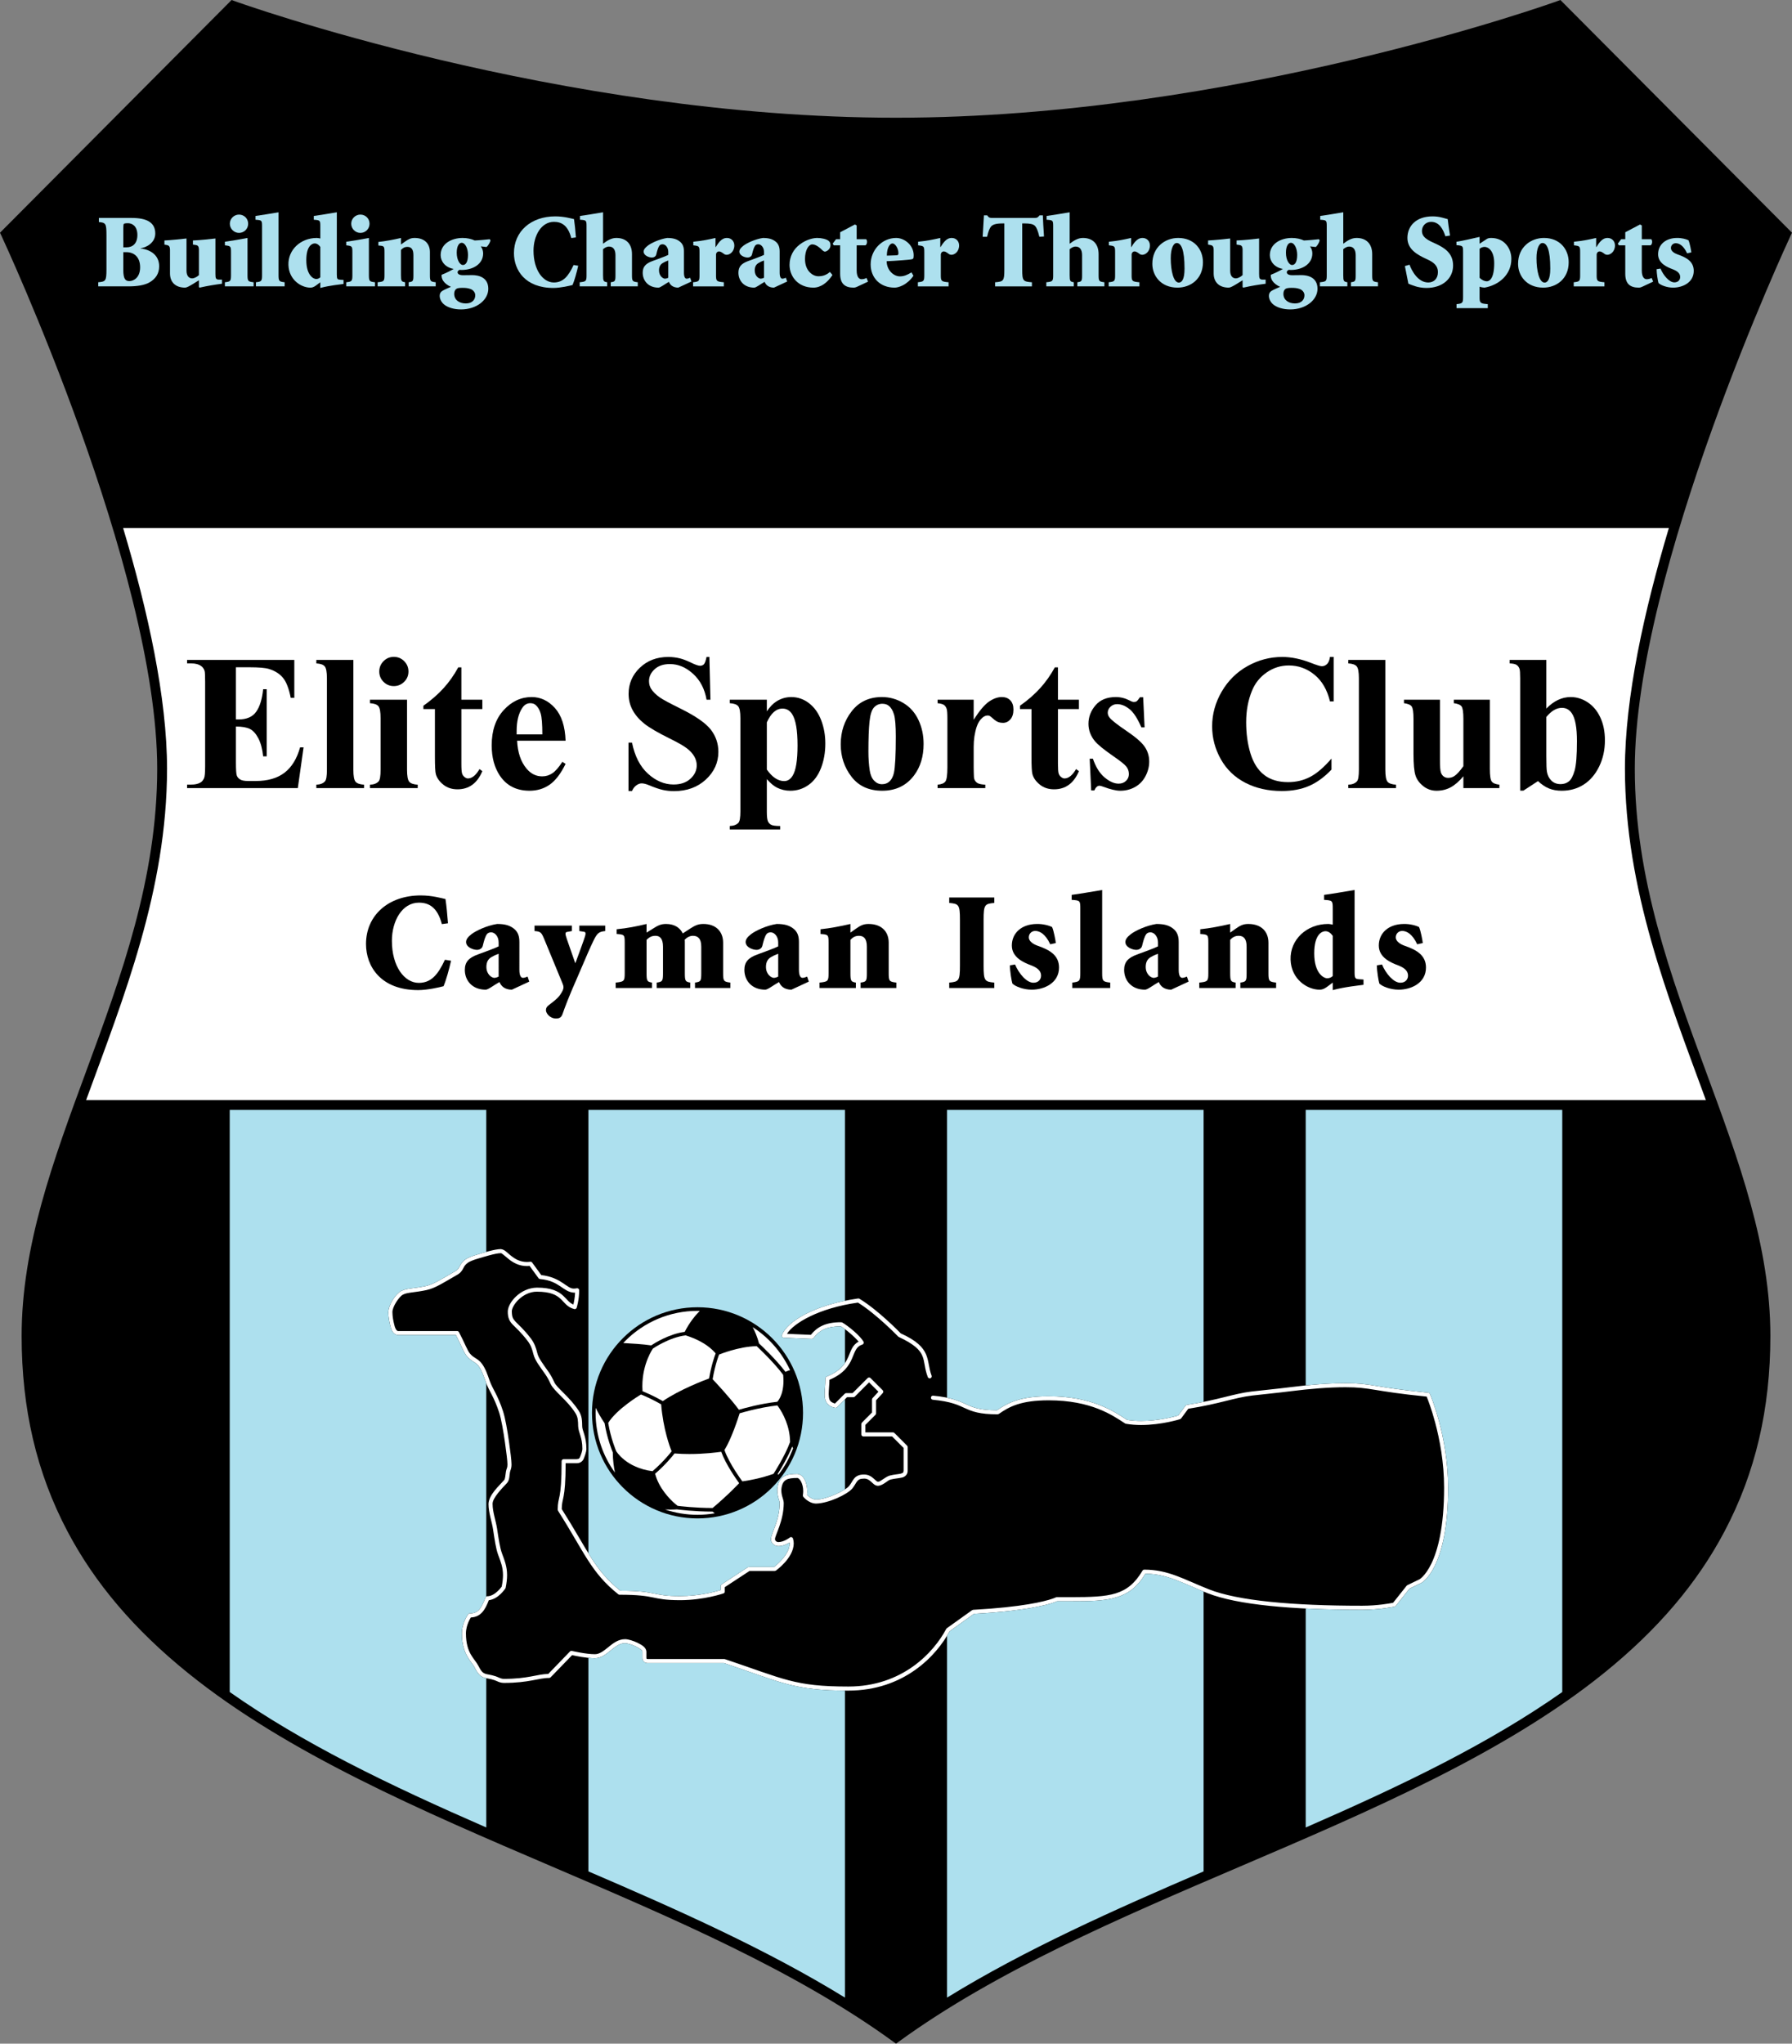 <?xml version="1.0" encoding="utf-8"?>
<!-- Generator: Adobe Illustrator 15.0.0, SVG Export Plug-In . SVG Version: 6.00 Build 0)  -->
<!DOCTYPE svg PUBLIC "-//W3C//DTD SVG 1.1//EN" "http://www.w3.org/Graphics/SVG/1.1/DTD/svg11.dtd">
<svg version="1.1" id="Layer_1" xmlns="http://www.w3.org/2000/svg" xmlns:xlink="http://www.w3.org/1999/xlink" x="0px" y="0px"
	 width="296.198" height="337.612" viewBox="0 0 500 569.91" enable-background="new 0 0 500 569.91" xml:space="preserve">
<rect x="0" y="0" width="500" height="569.91" fill="#808080" stroke="none"/>
<path d="M500,64.896l-0.68-0.683L436,0.622L435.381,0l-0.826,0.3C433.661,0.625,344.04,32.829,250,32.829
	C155.939,32.829,66.339,0.625,65.445,0.3L64.619,0l-0.62,0.622L0.679,64.214L0,64.896l0.409,0.872
	c0.434,0.927,43.454,93.311,43.454,148.611c0,30.607-10.103,58.002-19.873,84.496c-9.233,25.038-17.955,48.687-17.955,73.667
	c0,20.368,4.177,38.185,12.771,54.468c7.655,14.506,18.661,27.439,33.645,39.538c27.723,22.385,65.325,38.466,101.688,54.019
	c33.423,14.293,67.982,29.074,95.052,48.754L250,569.91l0.809-0.588c27.07-19.681,61.63-34.461,95.052-48.754
	c36.364-15.553,73.966-31.634,101.688-54.019c14.985-12.099,25.991-25.032,33.646-39.538c8.594-16.284,12.771-34.1,12.771-54.468
	c0-24.981-8.721-48.63-17.955-73.667c-9.77-26.493-19.874-53.888-19.874-84.496c0-55.307,43.019-147.684,43.454-148.611L500,64.896z
	"/>
<path fill="#FFFFFF" d="M475.966,306.761H24.032c10.484-28.664,22.532-58.501,22.58-92.381c-0.018-19.813-5.335-44-12.253-67.108
	h431.278c-6.918,23.108-12.234,47.295-12.252,67.108C453.432,248.26,465.48,278.097,475.966,306.761z"/>
<path d="M65.827,186.079v14.552h0.711c2.268,0,3.91-0.712,4.931-2.135c1.019-1.423,1.669-3.523,1.95-6.3h1.002v18.718H73.42
	c-0.21-2.039-0.655-3.708-1.332-5.01c-0.676-1.3-1.463-2.174-2.359-2.623c-0.896-0.448-2.197-0.672-3.901-0.672v10.071
	c0,1.968,0.083,3.172,0.25,3.611c0.167,0.439,0.479,0.8,0.936,1.081c0.457,0.282,1.195,0.422,2.214,0.422h2.136
	c3.339,0,6.015-0.773,8.028-2.319c2.012-1.547,3.457-3.902,4.337-7.066h0.975l-1.608,11.363H52.198v-0.976h1.187
	c1.037,0,1.872-0.185,2.504-0.553c0.457-0.247,0.809-0.668,1.055-1.266c0.193-0.421,0.29-1.529,0.29-3.322v-23.516
	c0-1.617-0.044-2.61-0.132-2.979c-0.177-0.614-0.501-1.089-0.976-1.423c-0.668-0.492-1.582-0.738-2.742-0.738h-1.187v-0.975h29.922
	v10.571h-1.001c-0.51-2.583-1.226-4.438-2.149-5.563c-0.923-1.125-2.227-1.951-3.915-2.478c-0.985-0.316-2.83-0.475-5.536-0.475
	H65.827z"/>
<path d="M98.596,184.023v30.633c0,1.74,0.202,2.852,0.606,3.335c0.404,0.484,1.195,0.76,2.373,0.831v0.949H88.262v-0.949
	c1.089-0.035,1.897-0.352,2.425-0.949c0.352-0.404,0.527-1.476,0.527-3.216v-25.519c0-1.723-0.202-2.825-0.605-3.309
	c-0.405-0.483-1.187-0.76-2.347-0.83v-0.975H98.596z"/>
<path d="M113.571,195.122v19.535c0,1.74,0.202,2.852,0.607,3.335c0.403,0.484,1.194,0.76,2.372,0.831v0.949h-13.313v-0.949
	c1.09-0.035,1.898-0.352,2.425-0.949c0.352-0.404,0.527-1.476,0.527-3.216v-14.394c0-1.74-0.202-2.852-0.606-3.335
	c-0.405-0.483-1.187-0.76-2.347-0.83v-0.975H113.571z M109.88,183.179c1.142,0,2.109,0.4,2.9,1.2c0.791,0.8,1.186,1.762,1.186,2.886
	c0,1.125-0.4,2.083-1.199,2.874c-0.8,0.791-1.763,1.186-2.887,1.186c-1.125,0-2.083-0.395-2.873-1.186
	c-0.792-0.791-1.187-1.749-1.187-2.874c0-1.124,0.396-2.086,1.187-2.886C107.797,183.579,108.755,183.179,109.88,183.179z"/>
<path d="M128.73,186.105v9.017h5.852v2.609h-5.852v15.211c0,1.424,0.065,2.343,0.198,2.755c0.132,0.413,0.365,0.747,0.699,1.002
	c0.333,0.255,0.641,0.382,0.922,0.382c1.143,0,2.223-0.87,3.243-2.609l0.791,0.58c-1.423,3.374-3.734,5.062-6.933,5.062
	c-1.565,0-2.888-0.435-3.968-1.304c-1.081-0.871-1.771-1.841-2.069-2.914c-0.176-0.598-0.264-2.215-0.264-4.851v-13.313h-3.216
	v-0.922c2.214-1.564,4.099-3.208,5.655-4.93c1.556-1.722,2.913-3.646,4.073-5.774H128.73z"/>
<path d="M157.808,206.563h-13.524c0.158,3.269,1.028,5.853,2.609,7.751c1.213,1.458,2.672,2.188,4.377,2.188
	c1.054,0,2.012-0.294,2.873-0.883c0.861-0.588,1.784-1.647,2.768-3.177l0.896,0.581c-1.336,2.724-2.812,4.653-4.429,5.787
	c-1.617,1.133-3.489,1.7-5.615,1.7c-3.656,0-6.424-1.406-8.304-4.218c-1.512-2.267-2.268-5.079-2.268-8.436
	c0-4.112,1.111-7.386,3.335-9.82c2.223-2.434,4.829-3.651,7.816-3.651c2.496,0,4.662,1.023,6.499,3.071
	C156.679,199.502,157.667,202.538,157.808,206.563z M151.323,204.797c0-2.83-0.154-4.772-0.461-5.826
	c-0.308-1.055-0.787-1.854-1.438-2.399c-0.369-0.316-0.861-0.475-1.476-0.475c-0.914,0-1.66,0.448-2.241,1.344
	c-1.038,1.564-1.556,3.709-1.556,6.433v0.923H151.323z"/>
<path d="M197.932,183.205l0.291,11.917h-1.081c-0.51-2.988-1.762-5.392-3.756-7.21c-1.995-1.819-4.152-2.729-6.472-2.729
	c-1.794,0-3.213,0.479-4.258,1.437c-1.046,0.959-1.569,2.062-1.569,3.309c0,0.791,0.185,1.494,0.554,2.109
	c0.509,0.826,1.327,1.644,2.452,2.452c0.826,0.58,2.732,1.608,5.72,3.085c4.183,2.056,7.004,3.999,8.462,5.826
	c1.441,1.828,2.163,3.919,2.163,6.274c0,2.988-1.165,5.558-3.493,7.711c-2.33,2.153-5.286,3.229-8.872,3.229
	c-1.125,0-2.188-0.115-3.19-0.343c-1.002-0.229-2.258-0.659-3.77-1.292c-0.844-0.352-1.538-0.527-2.083-0.527
	c-0.458,0-0.94,0.176-1.451,0.527c-0.51,0.352-0.923,0.887-1.239,1.608h-0.975v-13.498h0.975c0.773,3.795,2.263,6.692,4.469,8.686
	c2.205,1.995,4.582,2.992,7.131,2.992c1.969,0,3.537-0.535,4.706-1.608c1.169-1.072,1.753-2.32,1.753-3.743
	c0-0.844-0.224-1.661-0.672-2.452c-0.448-0.791-1.129-1.542-2.042-2.254c-0.915-0.712-2.532-1.639-4.851-2.781
	c-3.251-1.6-5.589-2.961-7.013-4.086c-1.424-1.125-2.518-2.381-3.282-3.77c-0.765-1.388-1.147-2.918-1.147-4.588
	c0-2.847,1.045-5.272,3.137-7.275c2.091-2.003,4.727-3.006,7.909-3.006c1.16,0,2.285,0.141,3.374,0.421
	c0.826,0.211,1.833,0.603,3.019,1.174c1.186,0.571,2.017,0.857,2.491,0.857c0.457,0,0.817-0.141,1.081-0.422
	c0.264-0.281,0.509-0.957,0.738-2.03H197.932z"/>
<path d="M213.962,217.267v9.174c0,1.266,0.101,2.126,0.303,2.584c0.202,0.457,0.514,0.791,0.936,1.001
	c0.422,0.211,1.248,0.317,2.478,0.317v0.976h-14.052v-0.976c1.089-0.036,1.898-0.343,2.426-0.922
	c0.351-0.405,0.527-1.45,0.527-3.137v-26.021c0-1.74-0.203-2.852-0.607-3.335c-0.404-0.483-1.186-0.76-2.346-0.83v-0.975h10.335
	v3.242c0.86-1.265,1.74-2.179,2.636-2.741c1.283-0.827,2.68-1.239,4.192-1.239c1.81,0,3.457,0.571,4.943,1.713
	c1.485,1.143,2.614,2.72,3.388,4.732c0.773,2.013,1.159,4.179,1.159,6.499c0,2.496-0.399,4.776-1.199,6.841
	c-0.8,2.065-1.961,3.639-3.48,4.719c-1.52,1.081-3.212,1.621-5.075,1.621c-1.354,0-2.619-0.299-3.796-0.896
	C215.85,219.156,214.927,218.374,213.962,217.267z M213.962,214.604c1.511,2.144,3.128,3.216,4.85,3.216
	c0.95,0,1.731-0.501,2.347-1.503c0.914-1.476,1.371-4.288,1.371-8.436c0-4.253-0.5-7.162-1.502-8.726
	c-0.668-1.037-1.564-1.555-2.689-1.555c-1.776,0-3.234,1.283-4.376,3.849V214.604z"/>
<path d="M246.072,194.384c2.144,0,4.139,0.553,5.984,1.661c1.846,1.107,3.248,2.68,4.206,4.719c0.958,2.039,1.438,4.271,1.438,6.696
	c0,3.498-0.889,6.424-2.663,8.779c-2.146,2.847-5.107,4.271-8.886,4.271c-3.708,0-6.564-1.301-8.568-3.901
	c-2.004-2.602-3.006-5.616-3.006-9.042c0-3.533,1.024-6.613,3.072-9.241C239.696,195.698,242.504,194.384,246.072,194.384z
	 M246.177,196.255c-0.896,0-1.666,0.339-2.307,1.015c-0.642,0.677-1.063,2.013-1.266,4.007c-0.202,1.995-0.303,4.768-0.303,8.317
	c0,1.881,0.123,3.638,0.369,5.273c0.193,1.248,0.606,2.197,1.239,2.847c0.633,0.651,1.353,0.976,2.162,0.976
	c0.791,0,1.45-0.22,1.978-0.659c0.685-0.597,1.142-1.432,1.371-2.504c0.351-1.669,0.527-5.044,0.527-10.124
	c0-2.987-0.167-5.039-0.501-6.155c-0.334-1.116-0.826-1.929-1.477-2.438C247.512,196.439,246.915,196.255,246.177,196.255z"/>
<path d="M271.671,195.122v5.589c1.634-2.548,3.065-4.24,4.296-5.075c1.23-0.835,2.416-1.252,3.56-1.252
	c0.984,0,1.771,0.303,2.36,0.909c0.588,0.606,0.882,1.463,0.882,2.57c0,1.178-0.285,2.092-0.856,2.742
	c-0.571,0.65-1.26,0.975-2.069,0.975c-0.932,0-1.74-0.299-2.426-0.896c-0.685-0.597-1.09-0.931-1.212-1.001
	c-0.177-0.106-0.378-0.158-0.606-0.158c-0.51,0-0.993,0.193-1.45,0.58c-0.722,0.598-1.267,1.45-1.635,2.558
	c-0.563,1.705-0.843,3.585-0.843,5.641v5.668l0.026,1.476c0,1.002,0.061,1.644,0.186,1.924c0.209,0.475,0.521,0.823,0.936,1.042
	c0.412,0.221,1.111,0.356,2.095,0.409v0.949H261.6v-0.949c1.072-0.087,1.795-0.383,2.175-0.883c0.377-0.501,0.566-1.823,0.566-3.967
	v-13.63c0-1.406-0.071-2.302-0.21-2.689c-0.176-0.492-0.432-0.852-0.765-1.081c-0.333-0.228-0.923-0.386-1.766-0.475v-0.975H271.671
	z"/>
<path d="M295.187,186.105v9.017h5.852v2.609h-5.852v15.211c0,1.424,0.066,2.343,0.198,2.755c0.132,0.413,0.365,0.747,0.698,1.002
	c0.334,0.255,0.642,0.382,0.923,0.382c1.143,0,2.223-0.87,3.242-2.609l0.791,0.58c-1.424,3.374-3.734,5.062-6.932,5.062
	c-1.564,0-2.887-0.435-3.969-1.304c-1.08-0.871-1.77-1.841-2.069-2.914c-0.176-0.598-0.264-2.215-0.264-4.851v-13.313h-3.216v-0.922
	c2.214-1.564,4.099-3.208,5.655-4.93c1.556-1.722,2.913-3.646,4.074-5.774H295.187z"/>
<path d="M318.966,194.436l0.394,8.41h-0.896c-1.072-2.496-2.183-4.201-3.334-5.115c-1.151-0.913-2.297-1.371-3.44-1.371
	c-0.721,0-1.336,0.242-1.845,0.725c-0.511,0.484-0.764,1.042-0.764,1.674c0,0.475,0.174,0.932,0.526,1.371
	c0.563,0.721,2.136,1.956,4.719,3.704c2.584,1.749,4.284,3.234,5.101,4.456c0.817,1.222,1.226,2.587,1.226,4.099
	c0,1.372-0.341,2.716-1.027,4.034c-0.685,1.318-1.653,2.329-2.901,3.032c-1.249,0.703-2.627,1.054-4.139,1.054
	c-1.178,0-2.751-0.369-4.719-1.107c-0.528-0.194-0.889-0.291-1.082-0.291c-0.58,0-1.064,0.439-1.451,1.318h-0.869l-0.422-8.858
	h0.897c0.791,2.32,1.875,4.06,3.256,5.22c1.379,1.161,2.684,1.74,3.915,1.74c0.842,0,1.533-0.259,2.07-0.777
	c0.536-0.518,0.803-1.147,0.803-1.885c0-0.844-0.263-1.573-0.791-2.188c-0.528-0.615-1.705-1.546-3.532-2.795
	c-2.69-1.862-4.429-3.286-5.22-4.271c-1.159-1.44-1.741-3.031-1.741-4.771c0-1.898,0.655-3.616,1.964-5.154
	c1.31-1.538,3.205-2.307,5.683-2.307c1.334,0,2.627,0.326,3.875,0.975c0.474,0.264,0.86,0.396,1.16,0.396
	c0.316,0,0.571-0.066,0.764-0.198c0.194-0.132,0.501-0.505,0.923-1.12H318.966z"/>
<path d="M372.114,183.205v12.39h-1.029c-0.774-3.233-2.215-5.711-4.323-7.434c-2.109-1.722-4.5-2.583-7.171-2.583
	c-2.232,0-4.28,0.642-6.143,1.924c-1.862,1.283-3.226,2.961-4.086,5.036c-1.108,2.654-1.661,5.606-1.661,8.857
	c0,3.199,0.405,6.112,1.212,8.739c0.809,2.628,2.074,4.614,3.797,5.958c1.722,1.344,3.953,2.017,6.694,2.017
	c2.251,0,4.312-0.492,6.183-1.477c1.871-0.984,3.845-2.68,5.918-5.088v3.084c-2.004,2.092-4.09,3.607-6.262,4.548
	c-2.171,0.94-4.705,1.411-7.605,1.411c-3.814,0-7.202-0.765-10.162-2.294c-2.962-1.529-5.248-3.726-6.856-6.591
	c-1.606-2.864-2.412-5.914-2.412-9.148c0-3.41,0.892-6.644,2.676-9.702s4.192-5.431,7.223-7.118
	c3.033-1.687,6.252-2.531,9.663-2.531c2.512,0,5.167,0.545,7.961,1.634c1.617,0.633,2.645,0.95,3.084,0.95
	c0.563,0,1.05-0.207,1.463-0.62c0.413-0.413,0.681-1.067,0.804-1.964H372.114z"/>
<path d="M386.534,184.023v30.633c0,1.74,0.203,2.852,0.606,3.335c0.405,0.484,1.196,0.76,2.374,0.831v0.949h-13.314v-0.949
	c1.09-0.035,1.899-0.352,2.426-0.949c0.351-0.404,0.528-1.476,0.528-3.216v-25.519c0-1.723-0.204-2.825-0.607-3.309
	c-0.405-0.483-1.186-0.76-2.347-0.83v-0.975H386.534z"/>
<path d="M415.692,195.122v19.298c0,1.88,0.176,3.054,0.527,3.519c0.352,0.466,1.064,0.76,2.135,0.883v0.949H408.31v-3.295
	c-1.177,1.406-2.355,2.43-3.532,3.072c-1.178,0.641-2.497,0.962-3.955,0.962c-1.388,0-2.624-0.426-3.704-1.278
	s-1.806-1.849-2.175-2.992c-0.369-1.142-0.553-3.138-0.553-5.985v-9.781c0-1.862-0.171-3.022-0.515-3.48
	c-0.342-0.457-1.059-0.755-2.148-0.896v-0.975h10.044v16.846c0,1.757,0.084,2.891,0.251,3.4c0.167,0.51,0.43,0.896,0.791,1.16
	c0.36,0.263,0.777,0.395,1.253,0.395c0.632,0,1.204-0.167,1.713-0.501c0.703-0.457,1.546-1.379,2.531-2.768v-13.182
	c0-1.862-0.172-3.022-0.514-3.48c-0.343-0.457-1.058-0.755-2.148-0.896v-0.975H415.692z"/>
<path d="M431.456,184.023V197.6c2.074-2.144,4.341-3.216,6.803-3.216c1.687,0,3.276,0.497,4.771,1.489
	c1.494,0.993,2.663,2.403,3.505,4.231c0.845,1.829,1.267,3.937,1.267,6.327c0,2.688-0.536,5.132-1.609,7.329
	c-1.073,2.197-2.504,3.871-4.297,5.021c-1.792,1.151-3.841,1.727-6.142,1.727c-1.336,0-2.522-0.21-3.561-0.632
	c-1.037-0.422-2.055-1.108-3.057-2.057l-4.087,2.663h-0.896v-31.345c0-1.424-0.062-2.303-0.185-2.636
	c-0.176-0.492-0.452-0.857-0.83-1.095c-0.379-0.237-1.016-0.374-1.913-0.408v-0.975H431.456z M431.456,199.946v10.967
	c0,2.232,0.052,3.655,0.159,4.271c0.176,1.037,0.598,1.876,1.264,2.518c0.668,0.642,1.521,0.963,2.559,0.963
	c0.896,0,1.665-0.255,2.306-0.765c0.641-0.509,1.178-1.52,1.608-3.032c0.43-1.511,0.646-4.235,0.646-8.172
	c0-3.779-0.475-6.371-1.424-7.778c-0.685-1.018-1.608-1.528-2.768-1.528C434.295,197.389,432.845,198.242,431.456,199.946z"/>
<path d="M123.289,257.701c-1.243-4.738-3.65-5.98-6.407-5.98c-4.661,0-7.534,5.048-7.534,10.64c0,7.145,3.495,11.727,7.495,11.727
	c3.378,0,5.32-2.174,7.3-6.446l1.708,0.272c-0.504,2.291-1.437,5.63-2.097,7.106c-0.97,0.272-4.465,1.087-7.067,1.087
	c-10.446,0-14.563-6.601-14.563-12.853c0-8.038,6.291-13.552,15.261-13.552c3.223,0,5.825,0.777,6.912,1.01
	c0.311,2.136,0.465,3.844,0.699,6.756L123.289,257.701z"/>
<path d="M144.916,270.477c0,1.631,0.465,2.213,1.009,2.213c0.388,0,0.893-0.194,1.282-0.35l0.465,1.398l-4.854,2.252
	c-2.019,0-3.028-1.048-3.455-2.136c-1.593,0.893-3.146,2.136-3.845,2.136c-3.767,0-5.825-2.563-5.825-5.514
	c0-2.214,1.126-3.379,3.534-4.272c2.058-0.776,4.66-1.67,5.902-2.291v-1.125c0-1.632-1.048-2.796-2.096-2.796
	c-0.467,0-0.894,0.155-1.166,0.504c-0.466,0.622-0.815,1.786-1.165,3.262c-0.194,0.776-0.932,1.126-1.631,1.126
	c-1.048,0-3.028-0.737-3.028-2.174c0-0.776,0.504-1.398,1.475-2.175c1.281-1.009,4.388-2.446,7.184-2.873
	c2.33,0,3.534,0.465,4.543,1.204c1.398,1.009,1.67,2.407,1.67,3.844V270.477z M139.129,265.972
	c-0.854,0.312-1.359,0.544-1.941,0.894c-1.009,0.543-1.476,1.476-1.476,2.757c0,2.136,1.514,3.068,2.213,3.068
	c0.272,0,0.777-0.117,1.204-0.35V265.972z"/>
<path d="M168.872,258.128v1.514c-1.669,0.156-2.213,0.505-3.223,2.563c-1.087,2.213-2.02,4.466-4.311,9.786
	c-2.679,6.058-3.689,8.815-4.387,10.795c-0.35,1.048-1.049,1.243-1.787,1.243c-1.787,0-2.835-1.515-2.835-2.292
	c0-0.622,0.233-1.009,0.738-1.398c1.282-0.971,2.369-1.787,3.106-2.757c0.777-1.087,1.048-1.748,1.048-2.214
	c0-0.427-0.116-0.738-0.271-1.125l-4.971-12.039c-0.894-2.174-1.049-2.446-2.835-2.563v-1.514h10.407v1.514l-1.281,0.233
	c-0.622,0.078-0.622,0.505-0.116,1.98l2.33,6.679h0.078c0.815-2.135,1.553-4.271,2.33-6.407c0.621-1.708,0.66-2.213,0.039-2.291
	l-1.281-0.194v-1.514H168.872z"/>
<path d="M180.403,271.409c0,2.213,0.195,2.369,1.515,2.601v1.515h-10.135v-1.515c2.33-0.232,2.523-0.388,2.523-2.601v-8.427
	c0-2.33-0.078-2.369-2.251-2.523v-1.321c2.835-0.271,5.669-0.815,8.349-1.475v2.407l1.748-1.087c1.397-0.893,2.252-1.32,3.689-1.32
	c2.291,0,3.883,1.009,4.659,2.641l2.019-1.321c1.398-0.893,2.252-1.32,3.729-1.32c3.611,0,5.514,2.213,5.514,5.203v8.543
	c0,2.213,0.194,2.369,2.019,2.601v1.515h-9.864v-1.515c1.593-0.232,1.748-0.388,1.748-2.601v-7.417c0-2.291-0.971-3.029-2.33-3.029
	c-0.816,0-1.592,0.388-2.291,1.087c0.039,0.233,0.039,0.505,0.039,0.816v8.543c0,2.213,0.194,2.369,1.514,2.601v1.515h-9.358v-1.515
	c1.592-0.232,1.748-0.388,1.748-2.601v-7.417c0-2.291-0.894-3.029-2.098-3.029c-1.204,0-1.825,0.505-2.485,1.126V271.409z"/>
<path d="M222.919,270.477c0,1.631,0.466,2.213,1.01,2.213c0.388,0,0.893-0.194,1.281-0.35l0.465,1.398l-4.854,2.252
	c-2.019,0-3.028-1.048-3.456-2.136c-1.592,0.893-3.146,2.136-3.845,2.136c-3.767,0-5.824-2.563-5.824-5.514
	c0-2.214,1.126-3.379,3.534-4.272c2.058-0.776,4.66-1.67,5.902-2.291v-1.125c0-1.632-1.048-2.796-2.096-2.796
	c-0.466,0-0.894,0.155-1.166,0.504c-0.466,0.622-0.815,1.786-1.165,3.262c-0.194,0.776-0.932,1.126-1.631,1.126
	c-1.048,0-3.028-0.737-3.028-2.174c0-0.776,0.504-1.398,1.475-2.175c1.281-1.009,4.388-2.446,7.184-2.873
	c2.33,0,3.534,0.465,4.543,1.204c1.398,1.009,1.669,2.407,1.669,3.844V270.477z M217.133,265.972
	c-0.854,0.312-1.359,0.544-1.941,0.894c-1.01,0.543-1.476,1.476-1.476,2.757c0,2.136,1.514,3.068,2.213,3.068
	c0.272,0,0.777-0.117,1.204-0.35V265.972z"/>
<path d="M250.099,275.525h-9.98v-1.515c1.592-0.232,1.748-0.388,1.748-2.601v-7.417c0-2.291-0.894-3.029-2.213-3.029
	c-1.126,0-1.786,0.505-2.369,1.126v9.32c0,2.213,0.195,2.369,1.515,2.601v1.515h-10.136v-1.515c2.33-0.232,2.524-0.388,2.524-2.601
	v-8.427c0-2.33-0.078-2.369-2.252-2.523v-1.321c2.641-0.271,5.475-0.815,8.349-1.475v2.407l1.476-1.048
	c1.359-0.971,2.213-1.359,3.572-1.359c3.728,0,5.631,2.213,5.631,5.203v8.543c0,2.213,0.194,2.369,2.136,2.601V275.525z"/>
<path d="M274.441,269.312c0,4.194,0.311,4.466,2.991,4.699v1.515h-12.581v-1.515c2.679-0.232,2.99-0.505,2.99-4.699v-12.814
	c0-4.194-0.311-4.466-2.99-4.699v-1.514h12.581v1.514c-2.68,0.233-2.991,0.505-2.991,4.699V269.312z"/>
<path d="M293.039,263.332c-1.359-2.912-2.951-3.728-4.194-3.728c-1.01,0-1.786,0.777-1.786,1.786c0,1.165,1.319,1.941,2.523,2.369
	c3.379,1.165,5.902,2.68,5.902,6.057c0,4.35-4.193,6.175-7.611,6.175c-2.368,0-4.621-0.932-5.396-1.708
	c-0.233-0.66-0.7-3.612-0.7-5.087l1.437-0.233c1.088,2.563,3.223,5.087,5.127,5.087c1.359,0,2.136-0.894,2.136-1.98
	c0-1.359-1.049-2.214-2.796-2.874c-1.942-0.738-5.359-2.136-5.359-5.515c0-3.494,2.718-5.979,6.95-6.018
	c1.669-0.039,3.339,0.388,4.272,0.854c0.465,0.932,1.009,3.922,1.048,4.465L293.039,263.332z"/>
<path d="M301.425,253.429c0-2.291-0.077-2.33-2.407-2.485v-1.397c2.136-0.271,5.204-0.816,8.504-1.359v23.183
	c0,2.213,0.193,2.408,2.251,2.64v1.515h-10.6v-1.515c2.057-0.232,2.251-0.427,2.251-2.64V253.429z"/>
<path d="M328.878,270.477c0,1.631,0.465,2.213,1.009,2.213c0.389,0,0.893-0.194,1.281-0.35l0.466,1.398l-4.854,2.252
	c-2.02,0-3.03-1.048-3.457-2.136c-1.592,0.893-3.146,2.136-3.844,2.136c-3.767,0-5.826-2.563-5.826-5.514
	c0-2.214,1.126-3.379,3.534-4.272c2.059-0.776,4.66-1.67,5.903-2.291v-1.125c0-1.632-1.048-2.796-2.097-2.796
	c-0.466,0-0.894,0.155-1.166,0.504c-0.465,0.622-0.814,1.786-1.164,3.262c-0.195,0.776-0.931,1.126-1.631,1.126
	c-1.048,0-3.029-0.737-3.029-2.174c0-0.776,0.505-1.398,1.476-2.175c1.281-1.009,4.388-2.446,7.183-2.873
	c2.331,0,3.534,0.465,4.544,1.204c1.398,1.009,1.67,2.407,1.67,3.844V270.477z M323.091,265.972
	c-0.854,0.312-1.359,0.544-1.942,0.894c-1.01,0.543-1.476,1.476-1.476,2.757c0,2.136,1.514,3.068,2.214,3.068
	c0.271,0,0.776-0.117,1.204-0.35V265.972z"/>
<path d="M356.057,275.525h-9.98v-1.515c1.592-0.232,1.748-0.388,1.748-2.601v-7.417c0-2.291-0.893-3.029-2.214-3.029
	c-1.125,0-1.786,0.505-2.368,1.126v9.32c0,2.213,0.194,2.369,1.514,2.601v1.515h-10.136v-1.515c2.331-0.232,2.525-0.388,2.525-2.601
	v-8.427c0-2.33-0.078-2.369-2.252-2.523v-1.321c2.641-0.271,5.476-0.815,8.349-1.475v2.407l1.475-1.048
	c1.359-0.971,2.214-1.359,3.573-1.359c3.727,0,5.629,2.213,5.629,5.203v8.543c0,2.213,0.195,2.369,2.137,2.601V275.525z"/>
<path d="M377.955,271.137c0,1.748,0.233,1.864,1.282,1.941l1.204,0.078v1.476c-1.009,0.155-5.165,0.544-8.583,1.476v-2.097
	l-1.669,1.243c-0.854,0.621-1.437,0.737-2.019,0.737c-3.301,0-7.883-2.796-8.077-8.349c-0.195-5.553,4.427-9.979,10.484-9.979
	c0.389,0,0.894,0.116,1.281,0.194v-4.427c0-2.291-0.078-2.33-2.407-2.485v-1.397c2.137-0.271,5.203-0.816,8.504-1.359V271.137z
	 M371.858,260.963c-0.621-0.854-1.281-1.282-2.057-1.282c-0.855,0-3.106,0.738-3.106,6.175c0,5.63,2.678,6.951,3.61,6.951
	c0.699,0,1.166-0.272,1.553-0.622V260.963z"/>
<path d="M395.427,263.332c-1.359-2.912-2.951-3.728-4.195-3.728c-1.009,0-1.785,0.777-1.785,1.786c0,1.165,1.32,1.941,2.523,2.369
	c3.378,1.165,5.902,2.68,5.902,6.057c0,4.35-4.193,6.175-7.611,6.175c-2.368,0-4.621-0.932-5.396-1.708
	c-0.233-0.66-0.7-3.612-0.7-5.087l1.437-0.233c1.087,2.563,3.223,5.087,5.127,5.087c1.359,0,2.135-0.894,2.135-1.98
	c0-1.359-1.048-2.214-2.795-2.874c-1.942-0.738-5.358-2.136-5.358-5.515c0-3.494,2.718-5.979,6.95-6.018
	c1.67-0.039,3.339,0.388,4.272,0.854c0.465,0.932,1.009,3.922,1.048,4.465L395.427,263.332z"/>
<path fill="#ADE0EE" d="M29.703,65.476c0-3.169-0.234-3.375-2.113-3.551V60.78h9.158c4.138,0,6.575,1.204,6.575,4.344
	c0,2.554-2.437,3.904-4.109,4.109v0.059c2.817,0.322,5.195,1.878,5.195,4.96c0,2.143-1.056,3.522-2.642,4.461
	c-1.408,0.822-3.463,1.145-5.9,1.145h-8.453v-1.145c2.055-0.176,2.29-0.381,2.29-3.552V65.476z M34.4,68.969h0.939
	c1.702,0,2.994-1.086,2.994-3.434c0-2.583-1.556-3.288-2.612-3.288c-0.734,0-1.057,0.088-1.145,0.176
	c-0.146,0.089-0.176,0.705-0.176,1.497V68.969z M34.4,75.251c0,2.643,0.646,3.141,1.731,3.141c1.174-0.03,2.965-0.969,2.965-3.845
	c0-2.965-1.791-4.227-3.845-4.227H34.4V75.251z"/>
<path fill="#ADE0EE" d="M55.502,69.762c0-1.086-0.293-1.35-0.91-1.438l-0.763-0.117v-1.145c2.172-0.088,4.696-0.382,6.282-0.558
	v9.892c0,1.262,0.117,1.584,1.056,1.584h0.764v1.145c-1.996,0.265-3.904,0.558-6.223,1.086l-0.206-0.147v-1.908L53.8,79.214
	c-1.056,0.646-1.761,0.998-2.143,0.998c-2.847,0-4.227-1.673-4.227-3.962v-6.487c0-1.086-0.293-1.321-0.939-1.438l-0.616-0.117
	v-1.145c1.791-0.088,4.578-0.382,6.164-0.558v8.982c0,1.526,0.734,2.143,1.584,2.143c0.47,0,1.263-0.323,1.878-0.91V69.762z"/>
<path fill="#ADE0EE" d="M64.453,70.437c0-1.791-0.059-1.82-1.703-2.025v-0.998c1.762-0.236,4.139-0.646,6.312-1.057v10.361
	c0,1.673,0.146,1.82,1.702,1.996v1.145H62.75v-1.145c1.556-0.176,1.703-0.323,1.703-1.996V70.437z M69.238,62.395
	c0,1.409-1.115,2.554-2.554,2.554c-1.379,0-2.553-1.145-2.553-2.554c0-1.438,1.174-2.554,2.553-2.554
	C68.122,59.841,69.238,60.956,69.238,62.395z"/>
<path fill="#ADE0EE" d="M73.111,63.158c0-1.732-0.059-1.761-1.82-1.879v-1.057c1.615-0.205,3.933-0.616,6.428-1.027v17.523
	c0,1.673,0.147,1.82,1.703,1.996v1.145h-8.013v-1.145c1.556-0.176,1.702-0.323,1.702-1.996V63.158z"/>
<path fill="#ADE0EE" d="M93.98,76.542c0,1.321,0.176,1.41,0.968,1.468l0.91,0.059v1.115c-0.763,0.118-3.904,0.412-6.487,1.116
	v-1.585l-1.262,0.939c-0.646,0.469-1.086,0.558-1.527,0.558c-2.495,0-5.958-2.113-6.105-6.311c-0.147-4.197,3.346-7.543,7.925-7.543
	c0.293,0,0.675,0.088,0.968,0.147v-3.346c0-1.732-0.059-1.761-1.819-1.879v-1.057c1.614-0.205,3.933-0.616,6.428-1.027V76.542z
	 M89.371,68.852c-0.469-0.646-0.968-0.969-1.556-0.969c-0.646,0-2.349,0.558-2.349,4.667c0,4.256,2.026,5.254,2.73,5.254
	c0.528,0,0.881-0.206,1.174-0.47V68.852z"/>
<path fill="#ADE0EE" d="M98.322,70.437c0-1.791-0.059-1.82-1.703-2.025v-0.998c1.762-0.236,4.139-0.646,6.311-1.057v10.361
	c0,1.673,0.147,1.82,1.703,1.996v1.145h-8.014v-1.145c1.556-0.176,1.703-0.323,1.703-1.996V70.437z M103.106,62.395
	c0,1.409-1.115,2.554-2.554,2.554c-1.379,0-2.553-1.145-2.553-2.554c0-1.438,1.174-2.554,2.553-2.554
	C101.991,59.841,103.106,60.956,103.106,62.395z"/>
<path fill="#ADE0EE" d="M121.568,79.859h-7.543v-1.145c1.203-0.176,1.32-0.294,1.32-1.967v-5.606c0-1.732-0.674-2.29-1.673-2.29
	c-0.851,0-1.35,0.381-1.791,0.852v7.044c0,1.673,0.147,1.791,1.145,1.967v1.145h-7.661v-1.145c1.762-0.176,1.908-0.294,1.908-1.967
	v-6.369c0-1.762-0.059-1.791-1.702-1.908v-0.998c1.996-0.205,4.139-0.616,6.311-1.115v1.82l1.116-0.792
	c1.027-0.734,1.673-1.028,2.7-1.028c2.818,0,4.256,1.673,4.256,3.933v6.458c0,1.673,0.147,1.791,1.614,1.967V79.859z"/>
<path fill="#ADE0EE" d="M124.091,85.055c-0.969-0.705-1.409-1.732-1.409-2.554c0-0.587,0.206-0.998,0.646-1.321
	c0.499-0.352,1.967-0.968,2.495-1.203c-1.027-0.412-1.76-1.057-2.171-1.673c-0.293-0.411-0.499-1.086-0.44-1.673
	c1.438-0.558,2.611-1.204,3.316-1.585v-0.058c-2.377-0.44-3.581-2.173-3.581-3.845c0-3.199,3.082-4.785,6.135-4.785
	c1.262,0,2.436,0.264,3.376,0.705c1.408-0.059,3.316-0.265,4.167-0.352l0.234,0.293c-0.117,0.616-0.674,1.556-1.115,1.878
	l-1.585-0.176c0.44,0.587,0.646,1.32,0.646,1.966c0,2.994-2.876,4.609-5.988,4.609c-0.206,0-0.352,0-0.587-0.03
	c-0.293,0.118-0.558,0.382-0.558,0.646c0,0.381,0.293,0.851,1.556,0.851c0.469,0,1.467-0.029,2.524-0.029
	c1.644,0,4.491,0.528,4.491,3.816c0,3.111-3.258,5.752-7.603,5.752C126.615,86.287,125.089,85.759,124.091,85.055z M131.194,80.564
	c-0.705-0.235-1.292-0.293-2.202-0.293c-0.998,0-1.556,0.118-1.819,0.411c-0.264,0.265-0.441,0.705-0.441,1.263
	c0,1.702,1.409,2.67,3.229,2.67c1.792,0,2.643-1.027,2.643-2.289C132.603,81.504,131.957,80.799,131.194,80.564z M129.139,73.901
	c0.852,0,1.438-0.88,1.438-2.847c0-1.732-0.763-3.347-1.762-3.347c-0.763,0-1.379,0.968-1.379,2.759
	C127.437,72.58,128.376,73.901,129.139,73.901z"/>
<path fill="#ADE0EE" d="M159.399,66.386c-0.938-3.581-2.759-4.52-4.843-4.52c-3.522,0-5.695,3.816-5.695,8.042
	c0,5.401,2.643,8.864,5.666,8.864c2.553,0,4.021-1.644,5.518-4.873l1.291,0.206c-0.381,1.732-1.085,4.256-1.584,5.372
	c-0.733,0.206-3.375,0.822-5.342,0.822c-7.896,0-11.007-4.989-11.007-9.715c0-6.076,4.755-10.245,11.535-10.245
	c2.437,0,4.403,0.587,5.225,0.764c0.235,1.615,0.353,2.906,0.529,5.107L159.399,66.386z"/>
<path fill="#ADE0EE" d="M177.948,79.859h-7.543v-1.145c1.204-0.176,1.321-0.294,1.321-1.967v-5.606c0-1.732-0.793-2.377-1.791-2.377
	c-0.734,0-1.233,0.381-1.673,0.734v7.25c0,1.673,0.147,1.791,1.144,1.967v1.145h-7.661v-1.145c1.762-0.176,1.909-0.294,1.909-1.967
	v-13.59c0-1.732-0.059-1.761-1.82-1.879v-1.057c1.615-0.205,3.934-0.616,6.429-1.027v8.776c1.027-0.763,2.201-1.614,3.699-1.614
	c2.758,0,4.373,1.673,4.373,4.52v5.871c0,1.673,0.147,1.791,1.614,1.967V79.859z"/>
<path fill="#ADE0EE" d="M190.833,76.044c0,1.232,0.351,1.673,0.763,1.673c0.292,0,0.675-0.146,0.969-0.264l0.353,1.057l-3.67,1.703
	c-1.526,0-2.289-0.792-2.611-1.615c-1.204,0.675-2.378,1.615-2.906,1.615c-2.847,0-4.403-1.937-4.403-4.168
	c0-1.673,0.852-2.554,2.67-3.229c1.556-0.587,3.523-1.261,4.461-1.731v-0.851c0-1.233-0.792-2.113-1.584-2.113
	c-0.353,0-0.675,0.117-0.88,0.382c-0.353,0.469-0.617,1.35-0.882,2.465c-0.146,0.587-0.704,0.851-1.232,0.851
	c-0.792,0-2.289-0.558-2.289-1.644c0-0.587,0.382-1.056,1.115-1.643c0.969-0.763,3.316-1.85,5.43-2.172
	c1.761,0,2.671,0.353,3.435,0.91c1.056,0.763,1.263,1.82,1.263,2.905V76.044z M186.458,72.639c-0.645,0.234-1.027,0.411-1.467,0.674
	c-0.763,0.411-1.116,1.116-1.116,2.084c0,1.614,1.146,2.319,1.673,2.319c0.206,0,0.588-0.088,0.91-0.264V72.639z"/>
<path fill="#ADE0EE" d="M199.782,76.748c0,1.644,0.147,1.791,2.173,1.967v1.145h-8.571v-1.145c1.645-0.176,1.792-0.323,1.792-1.967
	v-6.311c0-1.791-0.059-1.82-1.732-2.025v-0.998c2.495-0.236,4.374-0.646,6.193-1.057v2.554h0.059
	c0.323-0.529,0.733-1.145,1.203-1.644c0.499-0.529,1.116-0.91,1.938-0.91c1.233,0,2.054,0.939,2.054,2.084
	c0,1.791-1.32,2.613-2.113,2.613c-0.323,0-0.558-0.088-0.763-0.235c-0.558-0.41-0.969-0.705-1.408-0.705
	c-0.353,0-0.705,0.206-0.823,0.793V76.748z"/>
<path fill="#ADE0EE" d="M217.541,76.044c0,1.232,0.351,1.673,0.763,1.673c0.292,0,0.675-0.146,0.968-0.264l0.353,1.057l-3.67,1.703
	c-1.526,0-2.29-0.792-2.612-1.615c-1.204,0.675-2.377,1.615-2.906,1.615c-2.847,0-4.403-1.937-4.403-4.168
	c0-1.673,0.852-2.554,2.67-3.229c1.557-0.587,3.523-1.261,4.461-1.731v-0.851c0-1.233-0.792-2.113-1.584-2.113
	c-0.352,0-0.674,0.117-0.88,0.382c-0.353,0.469-0.617,1.35-0.882,2.465c-0.146,0.587-0.703,0.851-1.232,0.851
	c-0.792,0-2.289-0.558-2.289-1.644c0-0.587,0.382-1.056,1.116-1.643c0.968-0.763,3.316-1.85,5.43-2.172
	c1.761,0,2.671,0.353,3.434,0.91c1.056,0.763,1.263,1.82,1.263,2.905V76.044z M213.166,72.639c-0.645,0.234-1.027,0.411-1.467,0.674
	c-0.763,0.411-1.116,1.116-1.116,2.084c0,1.614,1.146,2.319,1.673,2.319c0.206,0,0.588-0.088,0.91-0.264V72.639z"/>
<path fill="#ADE0EE" d="M232.274,76.689c-1.379,2.113-3.258,3.522-5.313,3.522c-4.345,0-6.664-3.17-6.664-6.34
	c0-2.318,1.057-4.344,2.848-5.694c1.966-1.497,3.962-1.82,4.871-1.82c1.176,0,2.555,0.294,3.201,0.821
	c0.411,0.353,0.498,0.705,0.498,1.263c0,1.057-1.085,1.731-1.555,1.731c-0.118,0-0.441-0.117-0.764-0.44
	c-1.292-1.321-2.26-1.584-2.729-1.584c-1.057,0-2.056,1.614-2.056,4.079c0,3.376,2.202,4.814,3.729,4.814
	c1.174,0,2.142-0.294,3.228-1.204L232.274,76.689z"/>
<path fill="#ADE0EE" d="M239.024,75.398c0,2.055,0.821,2.465,1.349,2.465c0.411,0,0.91-0.088,1.409-0.352l0.411,1.028l-2.817,1.32
	c-0.616,0.294-0.882,0.353-1.204,0.353c-2.32,0-3.757-0.998-3.757-3.846v-7.954h-1.79l-0.294-0.469l0.938-1.233h1.146v-1.938
	l4.109-2.172l0.5,0.265v3.845h2.642c0.38,0.323,0.322,1.467-0.206,1.702h-2.436V75.398z"/>
<path fill="#ADE0EE" d="M254.873,76.895c-1.85,2.67-4.255,3.317-5.254,3.317c-4.139,0-6.692-2.818-6.692-6.487
	c0-4.021,3.17-7.367,7.133-7.367c2.348,0,4.873,2.055,4.873,4.814c0,0.998-0.117,1.056-0.734,1.174
	c-0.439,0.088-3.991,0.382-6.81,0.5c0.059,2.642,2.055,4.226,3.698,4.226c1.116,0,2.026-0.381,3.229-1.115L254.873,76.895z
	 M250.059,71.2c0.5-0.029,0.616-0.118,0.616-0.616c0-1.292-0.91-2.701-1.644-2.701c-0.646,0-1.556,0.969-1.585,3.405L250.059,71.2z"
	/>
<path fill="#ADE0EE" d="M262.503,76.748c0,1.644,0.146,1.791,2.172,1.967v1.145h-8.571v-1.145c1.645-0.176,1.792-0.323,1.792-1.967
	v-6.311c0-1.791-0.058-1.82-1.731-2.025v-0.998c2.495-0.236,4.374-0.646,6.194-1.057v2.554h0.058
	c0.323-0.529,0.734-1.145,1.203-1.644c0.5-0.529,1.116-0.91,1.938-0.91c1.233,0,2.054,0.939,2.054,2.084
	c0,1.791-1.32,2.613-2.113,2.613c-0.323,0-0.559-0.088-0.763-0.235c-0.559-0.41-0.969-0.705-1.408-0.705
	c-0.353,0-0.705,0.206-0.823,0.793V76.748z"/>
<path fill="#ADE0EE" d="M285.219,75.163c0,3.17,0.236,3.376,2.702,3.552v1.145h-10.275v-1.145c2.349-0.176,2.583-0.381,2.583-3.552
	V62.307h-0.5c-1.966,0-2.758,0.352-3.228,0.88c-0.353,0.441-0.705,1.204-1.087,2.847h-1.232c0.117-2.465,0.294-4.491,0.352-5.987
	h0.911c0.44,0.675,0.732,0.733,1.526,0.733h11.712c0.763,0,0.909-0.175,1.379-0.733h0.91c0.028,1.232,0.176,3.727,0.322,5.9
	l-1.291,0.087c-0.44-1.761-0.763-2.524-1.204-3.023c-0.5-0.528-1.468-0.704-2.877-0.704h-0.705V75.163z"/>
<path fill="#ADE0EE" d="M308.142,79.859h-7.543v-1.145c1.204-0.176,1.32-0.294,1.32-1.967v-5.606c0-1.732-0.792-2.377-1.79-2.377
	c-0.734,0-1.234,0.381-1.673,0.734v7.25c0,1.673,0.147,1.791,1.145,1.967v1.145h-7.661v-1.145c1.761-0.176,1.908-0.294,1.908-1.967
	v-13.59c0-1.732-0.058-1.761-1.82-1.879v-1.057c1.615-0.205,3.935-0.616,6.429-1.027v8.776c1.027-0.763,2.202-1.614,3.697-1.614
	c2.76,0,4.375,1.673,4.375,4.52v5.871c0,1.673,0.146,1.791,1.614,1.967V79.859z"/>
<path fill="#ADE0EE" d="M315.742,76.748c0,1.644,0.147,1.791,2.172,1.967v1.145h-8.57v-1.145c1.644-0.176,1.791-0.323,1.791-1.967
	v-6.311c0-1.791-0.058-1.82-1.731-2.025v-0.998c2.496-0.236,4.374-0.646,6.194-1.057v2.554h0.058
	c0.323-0.529,0.734-1.145,1.203-1.644c0.5-0.529,1.116-0.91,1.939-0.91c1.232,0,2.054,0.939,2.054,2.084
	c0,1.791-1.321,2.613-2.114,2.613c-0.323,0-0.558-0.088-0.763-0.235c-0.558-0.41-0.969-0.705-1.408-0.705
	c-0.352,0-0.705,0.206-0.823,0.793V76.748z"/>
<path fill="#ADE0EE" d="M335.643,73.137c0,4.696-3.494,7.074-7.104,7.074c-4.608,0-7.016-3.288-7.016-6.634
	c0-4.726,3.611-7.221,7.221-7.221C333.088,66.357,335.643,69.41,335.643,73.137z M330.505,74.899c0-5.254-0.939-7.132-2.171-7.132
	c-0.91,0-1.674,1.467-1.674,4.226c0,3.522,0.764,6.81,2.26,6.81C329.683,78.802,330.505,78.039,330.505,74.899z"/>
<path fill="#ADE0EE" d="M346.707,69.762c0-1.086-0.293-1.35-0.91-1.438l-0.763-0.117v-1.145c2.171-0.088,4.695-0.382,6.28-0.558
	v9.892c0,1.262,0.118,1.584,1.057,1.584h0.763v1.145c-1.995,0.265-3.904,0.558-6.222,1.086l-0.206-0.147v-1.908l-1.702,1.057
	c-1.057,0.646-1.762,0.998-2.143,0.998c-2.848,0-4.228-1.673-4.228-3.962v-6.487c0-1.086-0.293-1.321-0.939-1.438l-0.617-0.117
	v-1.145c1.791-0.088,4.579-0.382,6.164-0.558v8.982c0,1.526,0.734,2.143,1.586,2.143c0.469,0,1.262-0.323,1.878-0.91V69.762z"/>
<path fill="#ADE0EE" d="M355.453,85.055c-0.969-0.705-1.409-1.732-1.409-2.554c0-0.587,0.206-0.998,0.646-1.321
	c0.499-0.352,1.965-0.968,2.495-1.203c-1.026-0.412-1.761-1.057-2.172-1.673c-0.294-0.411-0.499-1.086-0.44-1.673
	c1.439-0.558,2.613-1.204,3.318-1.585v-0.058c-2.378-0.44-3.581-2.173-3.581-3.845c0-3.199,3.082-4.785,6.135-4.785
	c1.261,0,2.436,0.264,3.375,0.705c1.409-0.059,3.318-0.265,4.168-0.352l0.235,0.293c-0.117,0.616-0.674,1.556-1.116,1.878
	l-1.584-0.176c0.44,0.587,0.646,1.32,0.646,1.966c0,2.994-2.877,4.609-5.988,4.609c-0.206,0-0.352,0-0.587-0.03
	c-0.294,0.118-0.559,0.382-0.559,0.646c0,0.381,0.294,0.851,1.557,0.851c0.469,0,1.468-0.029,2.525-0.029
	c1.643,0,4.49,0.528,4.49,3.816c0,3.111-3.257,5.752-7.603,5.752C357.977,86.287,356.451,85.759,355.453,85.055z M362.556,80.564
	c-0.704-0.235-1.292-0.293-2.202-0.293c-0.997,0-1.555,0.118-1.82,0.411c-0.265,0.265-0.439,0.705-0.439,1.263
	c0,1.702,1.408,2.67,3.228,2.67c1.792,0,2.641-1.027,2.641-2.289C363.964,81.504,363.319,80.799,362.556,80.564z M360.501,73.901
	c0.852,0,1.438-0.88,1.438-2.847c0-1.732-0.763-3.347-1.76-3.347c-0.763,0-1.379,0.968-1.379,2.759
	C358.799,72.58,359.738,73.901,360.501,73.901z"/>
<path fill="#ADE0EE" d="M384.479,79.859h-7.543v-1.145c1.205-0.176,1.322-0.294,1.322-1.967v-5.606c0-1.732-0.793-2.377-1.791-2.377
	c-0.735,0-1.234,0.381-1.673,0.734v7.25c0,1.673,0.146,1.791,1.144,1.967v1.145h-7.661v-1.145c1.761-0.176,1.909-0.294,1.909-1.967
	v-13.59c0-1.732-0.059-1.761-1.82-1.879v-1.057c1.615-0.205,3.933-0.616,6.429-1.027v8.776c1.027-0.763,2.201-1.614,3.698-1.614
	c2.758,0,4.374,1.673,4.374,4.52v5.871c0,1.673,0.146,1.791,1.612,1.967V79.859z"/>
<path fill="#ADE0EE" d="M393.283,73.813c0.616,1.702,2.348,4.96,5.224,4.96c1.526,0,2.7-0.998,2.7-2.906
	c0-1.731-1.145-2.701-2.935-3.522l-0.44-0.205c-2.406-1.116-5.137-2.642-5.137-5.783c0-3.317,2.406-6.018,7.015-6.018
	c0.911,0,1.851,0.118,2.7,0.353c0.677,0.176,1.146,0.294,1.526,0.411c0.119,1.145,0.324,2.583,0.647,4.579l-1.291,0.206
	c-0.646-1.938-1.674-4.021-3.993-4.021c-1.496,0-2.553,1.145-2.553,2.553c0,1.468,1.144,2.319,3.022,3.17l0.646,0.293
	c2.7,1.233,5.02,2.73,5.02,6.164c0,3.61-2.906,6.252-7.457,6.252c-1.174,0-2.377-0.235-3.169-0.499
	c-0.881-0.294-1.498-0.529-1.85-0.705c-0.234-1.35-0.617-2.936-0.969-4.902L393.283,73.813z"/>
<path fill="#ADE0EE" d="M406.402,85.935V84.82c1.674-0.176,1.82-0.352,1.82-1.966v-12.65c0-1.644-0.058-1.673-1.849-1.85v-0.939
	c2.054-0.294,3.963-0.822,6.458-1.35v1.907l1.995-1.32c0.266-0.177,0.647-0.294,1.234-0.294c3.698,0,5.635,2.936,5.635,5.841
	c0,4.403-3.464,7.309-7.485,8.013c-0.234,0-0.939-0.088-1.379-0.265v2.906c0,1.615,0.146,1.791,2.289,1.966v1.116H406.402z
	 M412.831,77.452c0.588,0.646,1.438,0.998,1.995,0.998c0.647,0,2.084-0.557,2.084-5.048c0-3.581-1.731-4.55-2.67-4.55
	c-0.441,0-0.969,0.146-1.409,0.528V77.452z"/>
<path fill="#ADE0EE" d="M437.69,73.137c0,4.696-3.493,7.074-7.103,7.074c-4.609,0-7.017-3.288-7.017-6.634
	c0-4.726,3.611-7.221,7.221-7.221C435.136,66.357,437.69,69.41,437.69,73.137z M432.553,74.899c0-5.254-0.939-7.132-2.171-7.132
	c-0.91,0-1.673,1.467-1.673,4.226c0,3.522,0.763,6.81,2.26,6.81C431.731,78.802,432.553,78.039,432.553,74.899z"/>
<path fill="#ADE0EE" d="M445.496,76.748c0,1.644,0.146,1.791,2.172,1.967v1.145h-8.571v-1.145c1.645-0.176,1.792-0.323,1.792-1.967
	v-6.311c0-1.791-0.059-1.82-1.731-2.025v-0.998c2.495-0.236,4.374-0.646,6.193-1.057v2.554h0.059
	c0.323-0.529,0.734-1.145,1.203-1.644c0.5-0.529,1.115-0.91,1.938-0.91c1.233,0,2.054,0.939,2.054,2.084
	c0,1.791-1.32,2.613-2.114,2.613c-0.322,0-0.558-0.088-0.763-0.235c-0.558-0.41-0.969-0.705-1.408-0.705
	c-0.352,0-0.704,0.206-0.822,0.793V76.748z"/>
<path fill="#ADE0EE" d="M458.087,75.398c0,2.055,0.822,2.465,1.35,2.465c0.411,0,0.91-0.088,1.409-0.352l0.411,1.028l-2.817,1.32
	c-0.616,0.294-0.882,0.353-1.204,0.353c-2.319,0-3.757-0.998-3.757-3.846v-7.954h-1.79l-0.294-0.469l0.939-1.233h1.145v-1.938
	l4.11-2.172l0.499,0.265v3.845h2.642c0.38,0.323,0.322,1.467-0.206,1.702h-2.437V75.398z"/>
<path fill="#ADE0EE" d="M470.737,70.643c-1.028-2.202-2.231-2.818-3.171-2.818c-0.763,0-1.349,0.587-1.349,1.35
	c0,0.881,0.997,1.468,1.907,1.791c2.554,0.88,4.462,2.025,4.462,4.579c0,3.288-3.17,4.667-5.753,4.667
	c-1.79,0-3.493-0.705-4.081-1.292c-0.175-0.5-0.528-2.73-0.528-3.845l1.085-0.176c0.823,1.937,2.437,3.845,3.876,3.845
	c1.027,0,1.615-0.675,1.615-1.497c0-1.027-0.793-1.673-2.114-2.172c-1.468-0.558-4.051-1.614-4.051-4.168
	c0-2.642,2.055-4.521,5.254-4.55c1.262-0.029,2.523,0.294,3.229,0.646c0.352,0.704,0.763,2.964,0.792,3.375L470.737,70.643z"/>
<path fill="#FFFFFF" d="M201.985,463.772h-21.311c-0.355,0-0.724-0.11-1.008-0.372l0,0c-0.287-0.261-0.445-0.661-0.44-1.078l0,0
	v-1.786c0.013-0.021-0.088-0.275-0.436-0.554l0,0c-0.334-0.281-0.841-0.584-1.395-0.848l0,0c-1.096-0.529-2.441-0.907-2.979-0.896
	l0,0c-1.443-0.011-2.67,0.914-3.968,1.968l0,0c-1.287,1.029-2.634,2.207-4.461,2.22l0,0c-2.326-0.002-5.382-0.647-6.362-0.867l0,0
	l-5.989,6.191c-0.107,0.109-0.253,0.174-0.407,0.174l0,0c-2.951-0.019-5.554,1.379-12.588,1.384l0,0
	c-1.271-0.005-2-0.556-2.68-0.773l0,0c-1.308-0.448-2.143-0.421-3.056-0.758l0,0c-0.932-0.353-1.667-1.124-2.496-2.826l0,0
	c-0.675-1.443-3.571-3.537-3.54-9.43l0,0c0.012-3.007,1.719-5.318,1.746-5.368l0,0c0.107-0.148,0.276-0.233,0.458-0.233l0,0
	c2.394-0.028,3.148-1.294,4.382-4.417l0,0c0.082-0.22,0.294-0.367,0.527-0.367l0,0c1.016,0.011,2.053-0.645,2.821-1.359l0,0
	c0.606-0.56,1.029-1.112,1.18-1.323l0,0c0.253-1.269,0.359-2.306,0.359-3.211l0,0c0-2.154-0.591-3.611-1.372-5.725l0,0
	c-0.607-1.659-0.965-4.168-1.4-7.029l0,0c-0.317-2.135-1.264-4.587-1.272-7.099l0,0c0.077-2.537,3.005-5.094,4.318-6.596l0,0
	c0.361-0.329,0.379-1.338,0.556-2.48l0,0c0.187-0.936,0.415-0.917,0.415-1.937l0,0c0.002-0.958-0.313-3.425-0.686-6.084l0,0
	c-0.44-3.134-1.045-6.605-1.624-8.378l0,0c-1.448-4.464-2.838-6.021-3.706-8.447l0,0c-0.688-1.954-1.124-3.233-1.988-4.457l0,0
	c-0.793-1.18-1.764-1.145-3.213-2.688l0,0c-1.017-1.153-1.632-3.112-3.161-6.013l0,0h-16.109c-1.777-0.149-2.032-2.128-2.229-2.718
	l0,0c-0.23-0.953-0.52-2.268-0.52-3.661l0,0c0.077-2.207,2.017-5.052,3.591-5.935l0,0c1.672-0.824,3.582-0.639,6.853-1.366l0,0
	c2.152-0.458,4.492-1.989,8.239-4.149l0,0c0.758-0.45,0.929-0.806,1.232-1.362l0,0c0.284-0.553,0.675-1.292,1.663-1.95l0,0
	c0.709-0.479,1.705-0.873,3.146-1.296l0,0c1.554-0.443,4.856-1.53,6.643-1.546l0,0c1.152,0.098,1.802,1.078,2.94,1.917l0,0
	c1.104,0.866,2.455,1.674,4.349,1.677l0,0c0.302,0,0.614-0.021,0.944-0.065l0,0c0.205-0.027,0.41,0.06,0.533,0.228l0,0l2.538,3.489
	c5.704,0.659,7.178,3.927,9.175,3.769l0,0c0.215,0,0.445-0.026,0.704-0.087l0,0c0.169-0.042,0.345-0.002,0.484,0.105l0,0
	c0.136,0.107,0.215,0.271,0.215,0.445l0,0c0,2.693-0.688,4.838-0.696,4.871l0,0c-0.092,0.284-0.386,0.451-0.678,0.38l0,0
	c-2.002-0.51-2.747-1.895-3.866-2.898l0,0c-1.124-1.017-2.667-1.94-6.571-1.956l0,0c-1.95-0.002-3.716,0.929-4.991,2.117l0,0
	c-1.283,1.167-2.019,2.641-1.997,3.36l0,0c0.028,1.649,0.294,2.069,1.103,2.955l0,0c0.827,0.868,2.232,2.03,4.178,4.569l0,0
	c1.042,1.356,1.472,2.641,1.831,4.113l0,0c0.338,1.423,1.451,2.854,3.168,5.293l0,0c0.617,0.883,1.091,1.779,1.546,2.791l0,0
	c0.687,1.638,4.354,4.151,6.855,8.024l0,0c0.934,1.448,0.926,2.8,0.96,4.298l0,0c-0.016,1.265,1.167,2.75,1.172,6.313l0,0
	c-0.01,0.883-0.415,1.883-0.704,2.64l0,0c-0.236,0.712-0.962,1.403-2.042,1.365l0,0h-3.044c-0.034,10.653-1.079,9.505-1.09,12.784
	l0,0c7.377,11.632,9.083,16.954,16.333,22.761l0,0c10.541,0.024,8.732,1.523,16.671,1.509l0,0c5.457,0.003,10.033-1.281,11.35-1.69
	l0,0v-1.101c0-0.193,0.095-0.369,0.256-0.474l0,0l7.303-4.785l0.31-0.091h7.024c0.336-0.262,1.234-0.983,2.132-1.984l0,0
	c1.144-1.265,2.227-2.959,2.214-4.533l0,0c0-0.094-0.004-0.187-0.011-0.28l0,0c-0.714,0.431-1.869,0.988-3.123,1.005l0,0
	c-1.114-0.003-2.081-0.83-2.091-1.948l0,0c0.082-1.761,2.439-5.242,2.434-10.073l0,0c0.046-0.613-0.663-1.568-0.668-3.824l0,0
	c0.141-1.792,0.794-2.979,1.859-3.601l0,0c1.051-0.615,2.329-0.688,3.742-0.693l0,0c1.638,0.147,2.706,2.208,2.764,4.787l0,0
	c0,0.338-0.021,0.688-0.068,1.048l0,0c0.137,0.144,0.359,0.357,0.649,0.572l0,0c0.506,0.383,1.188,0.732,1.855,0.726l0,0
	c2.908,0.06,8.383-2.583,9.269-3.798l0,0c0.581-0.723,0.868-1.437,1.407-2.083l0,0c0.541-0.664,1.416-1.104,2.752-1.083l0,0
	c1.257-0.007,2.112,0.622,2.693,1.152l0,0c0.586,0.563,0.993,0.902,1.167,0.859l0,0c0.652,0.089,1.942-1.316,3.307-1.726l0,0
	c1.272-0.312,2.378-0.356,3.049-0.526l0,0c0.68-0.235,0.742-0.212,0.801-0.873l0,0v-6.311l-3.197-3.193h-8.029
	c-0.151,0-0.292-0.06-0.4-0.167l0,0c-0.107-0.105-0.166-0.249-0.166-0.399l0,0v-2.896c0-0.149,0.061-0.295,0.166-0.4l0,0
	l2.813-2.815v-3.622c0-0.144,0.051-0.282,0.148-0.385l0,0l1.646-1.785l-2.613-2.612l-3.965,3.961
	c-0.105,0.108-0.248,0.167-0.399,0.167l0,0h-1.78l-2.813,2.816c-0.138,0.135-0.337,0.195-0.53,0.15l0,0
	c-2.268-0.445-2.99-2.062-2.91-3.81l0,0c0.002-1.245,0.207-2.688,0.207-4.38l0,0c0-0.23,0.141-0.44,0.356-0.525l0,0
	c4.011-1.628,5.196-3.602,6.023-5.448l0,0c0.713-1.614,1.11-3.378,2.899-4.279l0,0c-1.001-1.254-3.553-3.449-5.001-4.285l0,0
	c-4.331,0.054-6.018,1.295-7.63,3.305l0,0c-0.113,0.144-0.287,0.222-0.469,0.215l0,0l-7.806-0.333
	c-0.183-0.008-0.346-0.101-0.448-0.253l0,0c-0.1-0.152-0.121-0.34-0.057-0.51l0,0c1.496-3.791,9.064-8.447,21.266-10.184l0,0
	c0.129-0.019,0.261,0.009,0.372,0.076l0,0c5.12,3.126,10.806,8.918,11.534,9.665l0,0c8.887,3.991,6.985,7.534,8.592,11.767l0,0
	l0.003,0.004c0.108,0.291-0.039,0.619-0.33,0.729l0,0c-0.294,0.111-0.623-0.036-0.733-0.33l0,0
	c-1.889-4.961,0.531-7.134-8.098-11.182l0,0l-0.174-0.123c-0.013-0.003-5.984-6.22-11.216-9.457l0,0
	c-10.919,1.519-17.965,5.744-19.801,8.705l0,0l6.654,0.285c1.702-2.109,4.002-3.542,8.49-3.514l0,0l0.279,0.074
	c1.887,1.092,5.092,3.817,5.931,5.35l0,0c0.079,0.148,0.086,0.323,0.021,0.478l0,0c-0.064,0.156-0.192,0.272-0.351,0.322l0,0
	c-1.756,0.551-2.004,1.898-2.891,3.933l0,0c-0.831,1.936-2.298,4.221-6.287,5.9l0,0c-0.026,1.609-0.205,2.96-0.202,3.996l0,0
	c0.075,1.529,0.187,2.138,1.742,2.623l0,0l2.743-2.747c0.105-0.104,0.251-0.165,0.4-0.165l0,0h1.779l4.201-4.198
	c0.22-0.221,0.579-0.221,0.801,0l0,0l3.399,3.401c0.215,0.212,0.22,0.56,0.016,0.783l0,0l-1.866,2.02v3.64
	c0,0.15-0.059,0.291-0.167,0.399l0,0l-2.813,2.813v2.093h7.702c0.148,0,0.294,0.061,0.399,0.167l0,0l3.524,3.525
	c0.108,0.107,0.167,0.251,0.167,0.401l0,0v6.546c0.06,1.131-0.808,1.832-1.66,1.973l0,0c-0.864,0.208-1.9,0.242-3.052,0.526l0,0
	c-0.832,0.13-2.045,1.671-3.575,1.76l0,0c-0.937-0.043-1.395-0.708-1.925-1.151l0,0c-0.54-0.476-1.059-0.854-1.935-0.862l0,0
	c-1.157,0.021-1.51,0.265-1.889,0.683l0,0c-0.381,0.435-0.706,1.198-1.384,2.058l0,0c-1.431,1.694-6.684,4.167-10.155,4.226l0,0
	c-2.091-0.044-3.492-1.86-3.542-1.885l0,0c-0.103-0.128-0.148-0.293-0.12-0.454l0,0c0.064-0.395,0.095-0.777,0.095-1.142l0,0
	c0-1.117-0.282-2.084-0.653-2.74l0,0c-0.369-0.671-0.842-0.943-0.98-0.914l0,0c-1.372-0.007-2.468,0.11-3.164,0.533l0,0
	c-0.686,0.417-1.157,1.119-1.308,2.677l0,0c-0.008,1.968,0.627,2.544,0.673,3.775l0,0c-0.004,5.071-2.514,9.145-2.434,10.073l0,0
	c0,0.406,0.386,0.811,0.957,0.814l0,0c0.724,0.004,1.536-0.303,2.147-0.625l0,0c0.618-0.323,1.014-0.634,1.014-0.638l0,0
	c0.149-0.115,0.34-0.148,0.517-0.094l0,0c0.177,0.056,0.314,0.192,0.374,0.369l0,0c0.148,0.466,0.215,0.937,0.215,1.397l0,0
	c-0.08,4.124-4.938,7.482-4.954,7.541l0,0l-0.332,0.111l-7.052-0.004l-6.903,4.524v1.207c0,0.242-0.154,0.456-0.379,0.536l0,0
	c-0.036,0.01-5.411,1.876-12.102,1.879l0,0c-8.296-0.016-6.314-1.517-16.871-1.513l0,0c-0.128,0-0.25-0.044-0.351-0.123l0,0
	c-7.656-6.082-9.392-11.616-16.827-23.303l0,0l-0.089-0.302c0.025-4.016,1.09-2.122,1.092-13.512l0,0
	c0-0.149,0.06-0.294,0.164-0.401l0,0c0.108-0.105,0.251-0.164,0.402-0.164l0,0h3.609c0.691-0.04,0.765-0.198,0.988-0.648l0,0
	c0.289-0.722,0.637-1.715,0.627-2.226l0,0c0.007-3.32-1.088-4.426-1.173-6.287l0,0c-0.038-1.548-0.041-2.552-0.78-3.711l0,0
	c-2.352-3.704-5.882-5.964-6.935-8.168l0,0c-0.44-0.979-0.875-1.8-1.441-2.609l0,0c-1.684-2.413-2.895-3.882-3.343-5.674l0,0
	c-0.353-1.429-0.709-2.486-1.63-3.69l0,0c-1.894-2.473-3.187-3.528-4.095-4.48l0,0c-0.929-0.935-1.444-1.943-1.415-3.736l0,0
	c0.084-2.479,3.486-6.526,8.119-6.609l0,0c4.068-0.016,6.048,1.054,7.339,2.254l0,0c1.133,1.058,1.698,1.994,2.84,2.46l0,0
	c0.166-0.666,0.422-1.881,0.486-3.317l0,0c-0.086,0.006-0.173,0.009-0.257,0.009l0,0c-3.148-0.159-4.029-3.331-9.538-3.801l0,0
	c-0.161-0.016-0.312-0.1-0.406-0.231l0,0l-2.491-3.424c-0.26,0.025-0.512,0.035-0.755,0.035l0,0c-2.237,0-3.87-0.987-5.05-1.918l0,0
	c-1.142-0.958-2.071-1.771-2.239-1.675l0,0c-1.403-0.016-4.787,1.045-6.326,1.5l0,0c-1.39,0.405-2.298,0.784-2.828,1.147l0,0
	c-0.793,0.548-0.996,0.973-1.295,1.536l0,0c-0.284,0.56-0.688,1.268-1.669,1.82l0,0c-3.721,2.133-6.082,3.725-8.562,4.275l0,0
	c-3.396,0.727-5.382,0.625-6.581,1.268l0,0c-1.021,0.442-3.048,3.439-2.972,4.924l0,0c0,1.236,0.264,2.468,0.487,3.39l0,0
	c0.074,0.314,0.209,0.844,0.428,1.25l0,0c0.232,0.428,0.46,0.613,0.701,0.607l0,0h16.449c0.209,0,0.401,0.116,0.501,0.3l0,0
	c1.653,3.128,2.388,5.272,3.156,6.08l0,0c1.124,1.279,2.158,1.238,3.302,2.799l0,0c0.981,1.393,1.447,2.801,2.13,4.734l0,0
	c0.755,2.16,2.219,3.878,3.716,8.474l0,0c0.625,1.932,1.219,5.399,1.667,8.567l0,0c0.376,2.685,0.694,5.109,0.697,6.244l0,0
	c0,1.256-0.356,1.594-0.433,2.137l0,0c-0.2,0.95-0.046,2.114-0.832,3.043l0,0c-1.397,1.474-4.098,4.216-4.021,5.833l0,0
	c-0.008,2.22,0.901,4.626,1.257,6.926l0,0c0.432,2.86,0.806,5.361,1.346,6.81l0,0c0.766,2.079,1.441,3.734,1.441,6.117l0,0
	c0,1.024-0.126,2.176-0.405,3.551l0,0L140.983,443c-0.051,0.02-1.859,2.915-4.597,3.244l0,0c-1.062,2.802-2.297,4.698-5.005,4.808
	l0,0c-0.145,0.228-0.376,0.62-0.61,1.143l0,0c-0.387,0.863-0.771,2.05-0.768,3.33l0,0c0.03,5.562,2.439,6.997,3.424,8.931l0,0
	c0.812,1.628,1.306,2.038,1.887,2.269l0,0c0.599,0.244,1.553,0.255,3.008,0.742l0,0c0.929,0.328,1.405,0.717,2.318,0.712l0,0
	c6.714,0.002,9.127-1.301,12.344-1.381l0,0l6.05-6.252c0.138-0.144,0.34-0.205,0.537-0.156l0,0c0-0.003,0.96,0.225,2.237,0.453l0,0
	c1.282,0.227,2.887,0.458,4.177,0.456l0,0c1.274,0.013,2.447-0.903,3.75-1.969l0,0c1.292-1.039,2.729-2.211,4.679-2.221l0,0
	c0.894,0.013,2.231,0.427,3.469,1.008l0,0c1.193,0.63,2.352,1.211,2.472,2.423l0,0v1.786c0.039,0.297,0.054,0.267,0.317,0.314l0,0
	h21.399l0.182,0.031c16.554,5.555,19.397,7.641,34.438,7.648l0,0c15.115,0.004,23.856-9.521,27.319-16.061l0,0l0.172-0.197
	l7.052-5.038l0.296-0.103c13.846-0.752,19.96-2.355,22.101-3.087l0,0c0.714-0.244,0.955-0.374,0.955-0.374l0,0l0.263-0.067
	c1.441,0,2.796,0.003,4.074,0.003l0,0c10.776-0.03,15.702-0.359,19.861-7.4l0,0c0.103-0.174,0.289-0.279,0.491-0.279l0,0
	c6.779,0.006,11.256,2.829,18.042,5.498l0,0c8.014,3.17,23.157,4.578,42.762,4.572l0,0c4.243,0,7.776-0.659,8.624-0.829l0,0
	l3.775-4.749l0.198-0.156l3.377-1.628c-0.002-0.004,0.063-0.03,0.233-0.158l0,0c0.172-0.128,0.428-0.343,0.744-0.67l0,0
	c0.629-0.658,1.492-1.774,2.367-3.588l0,0c1.747-3.63,3.532-10.06,3.532-21.141l0,0c0-7.1-1.249-13.537-2.5-18.194l0,0
	c-1.011-3.773-2.017-6.358-2.363-7.209l0,0c-14.948-1.483-15.501-2.612-22.645-2.607l0,0c-4.712,0-9.909,0.438-15.133,1.092l0,0
	c-4.272,0.538-7.617,0.835-10.89,1.218l0,0c-4.95,0.584-9.014,2.295-17.846,3.689l0,0l-2.004,2.708l-0.284,0.205
	c-0.031,0.008-5.133,1.616-10.858,1.618l0,0c-1.406,0-2.848-0.101-4.263-0.342l0,0l-0.215-0.084
	c-3.655-2.385-9.5-6.441-21.342-6.455l0,0c-7.788,0.016-10.984,1.767-13.9,3.801l0,0l-0.325,0.104
	c-5.03,0.011-7.111-0.799-9.094-1.708l0,0c-1.977-0.894-3.851-1.858-9.003-2.362l0,0c-0.314-0.032-0.542-0.308-0.511-0.621l0,0
	c0.027-0.312,0.305-0.54,0.619-0.511l0,0c5.25,0.501,7.41,1.572,9.364,2.463l0,0c1.919,0.862,3.642,1.581,8.451,1.604l0,0
	c2.967-2.082,6.591-3.917,14.4-3.901l0,0c11.986-0.013,18.205,4.166,21.863,6.572l0,0c1.304,0.216,2.644,0.306,3.957,0.306l0,0
	c4.916,0.002,9.415-1.24,10.343-1.514l0,0l2.03-2.743c0.089-0.121,0.222-0.2,0.371-0.223l0,0c8.892-1.382,12.915-3.107,18.116-3.729
	l0,0c3.297-0.389,6.631-0.684,10.878-1.219l0,0c5.258-0.66,10.493-1.102,15.276-1.102l0,0c7.408,0.005,7.906,1.162,23.093,2.647l0,0
	c0.204,0.02,0.381,0.15,0.464,0.34l0,0c0.015,0.038,5.081,11.69,5.083,26.157l0,0c0.016,22.388-7.249,26.449-7.498,26.57l0,0
	l-3.277,1.577l-3.824,4.809c-0.081,0.104-0.193,0.174-0.321,0.204l0,0c-0.026,0.004-4.057,0.893-9.061,0.895l0,0
	c-19.674-0.007-34.846-1.377-43.178-4.651l0,0c-6.791-2.684-11.063-5.336-17.306-5.418l0,0c-4.37,7.268-10.145,7.712-20.671,7.679
	l0,0c-1.241,0-2.556-0.002-3.948-0.002l0,0c-0.908,0.41-6.381,2.583-23.217,3.516l0,0l-6.807,4.861
	c-3.63,6.796-12.713,16.547-28.26,16.549l0,0c-0.026,0-0.053,0-0.079,0l0,0C221.539,471.451,218.306,469.263,201.985,463.772
	L201.985,463.772z"/>
<path fill="#ADE0EE" d="M132.408,464.954c-0.675-1.443-3.571-3.537-3.54-9.43c0.012-3.007,1.719-5.318,1.746-5.368
	c0.107-0.148,0.276-0.233,0.458-0.233c2.394-0.028,3.148-1.294,4.382-4.417c0.043-0.116,0.124-0.208,0.224-0.271v-59.489
	c-0.035-0.093-0.075-0.18-0.109-0.274c-0.688-1.954-1.124-3.233-1.988-4.457c-0.793-1.18-1.764-1.145-3.213-2.688
	c-1.017-1.153-1.632-3.112-3.161-6.013h-16.109c-1.777-0.149-2.032-2.128-2.229-2.718c-0.23-0.953-0.52-2.268-0.52-3.661
	c0.077-2.207,2.017-5.052,3.591-5.935c1.672-0.824,3.582-0.639,6.853-1.366c2.152-0.458,4.492-1.989,8.239-4.149
	c0.758-0.45,0.929-0.806,1.232-1.362c0.284-0.553,0.675-1.292,1.663-1.95c0.709-0.479,1.705-0.873,3.146-1.296
	c0.645-0.184,1.592-0.477,2.605-0.759v-39.607H64.098v162.334c10.096,7.103,21.157,13.56,32.859,19.624
	c12.371,6.402,25.423,12.346,38.722,18.149v-41.622c-0.259-0.056-0.515-0.122-0.774-0.217
	C133.972,467.427,133.237,466.656,132.408,464.954z"/>
<path fill="#ADE0EE" d="M364.318,309.512v76.837c3.831-0.388,7.589-0.629,11.103-0.629c7.408,0.005,7.906,1.162,23.093,2.647
	c0.204,0.02,0.381,0.15,0.464,0.34c0.015,0.038,5.081,11.69,5.083,26.157c0.016,22.388-7.249,26.449-7.498,26.57l-3.277,1.577
	l-3.824,4.809c-0.081,0.104-0.193,0.174-0.321,0.204c-0.026,0.004-4.057,0.893-9.061,0.895c-5.649-0.002-10.911-0.12-15.762-0.36
	v61.064c13.299-5.805,26.351-11.749,38.722-18.151c11.702-6.064,22.763-12.521,32.858-19.623V309.512H364.318z"/>
<path fill="#ADE0EE" d="M298.924,446.527c-1.241,0-2.556-0.002-3.948-0.002c-0.908,0.41-6.381,2.583-23.217,3.516l-6.807,4.861
	c-0.216,0.404-0.454,0.82-0.708,1.243v100.92c21.768-13.402,46.561-24.451,71.58-35.196v-78.043
	c-6.167-2.526-10.332-4.899-16.229-4.977C315.225,446.116,309.45,446.56,298.924,446.527z"/>
<path fill="#ADE0EE" d="M278.186,393.272c2.967-2.082,6.591-3.917,14.4-3.901c11.986-0.013,18.205,4.166,21.863,6.572
	c1.304,0.216,2.644,0.306,3.957,0.306c4.916,0.002,9.415-1.24,10.343-1.514l2.03-2.743c0.089-0.121,0.222-0.2,0.371-0.223
	c1.728-0.269,3.269-0.551,4.675-0.835v-81.423h-71.58v80.261c2.614,0.544,4.108,1.264,5.491,1.896
	C271.655,392.531,273.378,393.249,278.186,393.272z"/>
<path fill="#ADE0EE" d="M173.066,443.589c10.541,0.024,8.732,1.523,16.671,1.509c5.457,0.003,10.033-1.281,11.35-1.69v-1.101
	c0-0.193,0.095-0.369,0.256-0.474l7.303-4.785l0.31-0.091h7.024c0.336-0.262,1.234-0.983,2.132-1.984
	c1.144-1.265,2.227-2.959,2.214-4.533c0-0.094-0.004-0.187-0.011-0.28c-0.714,0.431-1.869,0.988-3.123,1.005
	c-1.114-0.003-2.081-0.83-2.091-1.948c0.082-1.761,2.439-5.242,2.434-10.073c0.046-0.613-0.663-1.568-0.668-3.824
	c0.141-1.792,0.794-2.979,1.859-3.601c1.051-0.615,2.329-0.688,3.742-0.693c1.638,0.147,2.706,2.208,2.764,4.787
	c0,0.338-0.021,0.688-0.068,1.048c0.137,0.144,0.359,0.357,0.649,0.572c0.506,0.383,1.188,0.732,1.855,0.726
	c2.267,0.046,6.085-1.547,8.082-2.829v-25.118l-2.226,2.227c-0.138,0.135-0.337,0.195-0.53,0.15c-2.268-0.445-2.99-2.062-2.91-3.81
	c0.002-1.245,0.207-2.688,0.207-4.38c0-0.23,0.141-0.44,0.356-0.525c2.808-1.14,4.217-2.449,5.103-3.765v-9.453
	c-0.431-0.319-0.838-0.597-1.181-0.794c-4.331,0.054-6.018,1.295-7.63,3.305c-0.113,0.144-0.287,0.222-0.469,0.215l-7.806-0.333
	c-0.183-0.008-0.346-0.101-0.448-0.253c-0.1-0.152-0.121-0.34-0.057-0.51c1.338-3.393,7.555-7.472,17.591-9.538v-53.235h-71.58
	v123.647C166.708,437.267,169.027,440.355,173.066,443.589z"/>
<path fill="#ADE0EE" d="M180.674,463.772c-0.355,0-0.724-0.11-1.008-0.372c-0.287-0.261-0.445-0.661-0.44-1.078v-1.786
	c0.013-0.021-0.088-0.275-0.436-0.554c-0.334-0.281-0.841-0.584-1.395-0.848c-1.096-0.529-2.441-0.907-2.979-0.896
	c-1.443-0.011-2.67,0.914-3.968,1.968c-1.287,1.029-2.634,2.207-4.461,2.22c-0.574-0.001-1.193-0.041-1.814-0.104v59.542
	c25.019,10.745,49.812,21.794,71.58,35.194v-85.615c-14.336-0.084-17.765-2.291-33.767-7.675H180.674z"/>
<circle cx="194.617" cy="393.991" r="29.443"/>
<path fill="#FFFFFF" d="M198.828,420.529c-4.978-0.012-9.049-0.513-9.776-0.608c-0.128-0.098-0.377-0.294-0.716-0.588
	c-1.485-1.283-4.525-4.363-5.544-8.362c2.883-2.489,4.854-4.928,5.417-5.653c1.407,0.113,2.8,0.162,4.126,0.162
	c4.195,0,7.72-0.457,8.898-0.628c1.28,3.52,4.145,7.567,5.011,8.756c-0.363,0.379-1.059,1.094-2.005,2.02
	C202.848,416.985,200.938,418.773,198.828,420.529z"/>
<path fill="#FFFFFF" d="M171.931,404.687c-0.063-0.147-0.419-0.998-0.856-2.33c-0.469-1.429-1.02-3.393-1.371-5.556
	c1.169-1.926,3.466-3.947,5.491-5.461c1.657-1.242,3.116-2.152,3.642-2.471c1.587,0.636,3.026,1.34,4.077,1.894
	c0.741,0.39,1.281,0.699,1.56,0.862c0.572,6.958,2.439,11.903,2.924,13.094c-0.229,0.295-0.686,0.866-1.353,1.619
	c-0.952,1.076-2.315,2.499-3.974,3.925c-3.684-0.459-6.213-1.847-7.831-3.13c-0.823-0.655-1.41-1.28-1.789-1.74
	c-0.188-0.229-0.324-0.417-0.412-0.543C171.974,404.757,171.947,404.712,171.931,404.687z"/>
<path fill="#FFFFFF" d="M218.516,383.391c0.057,0.596,0.086,1.152,0.086,1.668c0,2.22-0.479,3.721-0.941,4.66
	c-0.233,0.471-0.461,0.801-0.628,1.01c-0.061,0.078-0.109,0.133-0.149,0.177c-4.753,0.526-9.432,1.848-10.712,2.225
	c-2.421-3.27-6.459-7.587-7.336-8.517c0.358-2.131,0.818-3.883,1.194-5.105c0.273-0.893,0.497-1.489,0.607-1.773
	c0.457-0.181,1.69-0.653,3.332-1.13c2.036-0.592,4.685-1.175,7.165-1.203c0.371,0.346,1.405,1.327,2.658,2.606
	C215.332,379.579,217.195,381.598,218.516,383.391z"/>
<path fill="#FFFFFF" d="M191.323,372.389c3.218,1.014,5.352,2.334,6.674,3.396c0.669,0.535,1.132,1.003,1.426,1.336
	c0.11,0.125,0.189,0.223,0.253,0.304c-0.306,0.795-1.21,3.336-1.827,6.98c-1.435,0.53-8.229,3.121-12.917,6.322
	c-0.76-0.442-2.982-1.689-5.658-2.767c-0.031-0.473-0.05-0.937-0.05-1.385c0-3.223,0.752-5.873,1.505-7.716
	c0.375-0.921,0.75-1.641,1.029-2.125c0.199-0.346,0.341-0.56,0.408-0.658c0.274-0.187,1.339-0.886,2.853-1.643
	C186.755,373.565,189.06,372.646,191.323,372.389z"/>
<path fill="#FFFFFF" d="M207.123,413.104c-0.332-0.451-1.095-1.514-1.955-2.865c-1.11-1.738-2.365-3.952-3.04-5.884
	c1.932-3.005,3.838-8.938,4.248-10.235c0.486-0.144,1.647-0.479,3.202-0.857c2.006-0.489,4.66-1.042,7.318-1.342
	c0.098,0.129,0.235,0.313,0.404,0.562c1.04,1.52,3.118,5.146,3.141,9.644c-0.677,1.914-1.842,4.157-2.844,5.92
	c-0.823,1.448-1.532,2.57-1.771,2.945c-0.314,0.118-1.129,0.413-2.364,0.768C211.914,412.205,209.724,412.734,207.123,413.104z"/>
<path fill="#FFFFFF" d="M216.946,411.105c0.82-1.311,2.85-4.667,4.085-7.699l0.255,0.465c-0.983,2.651-2.351,5.113-4.034,7.324
	L216.946,411.105z"/>
<path fill="#FFFFFF" d="M220.446,382.101c-0.346,0.077-0.792,0.217-1.292,0.459c-2.553-3.382-6.668-7.27-7.378-7.932
	c-0.458-1.803-1.172-3.402-1.761-4.536c1.702,1.098,3.282,2.366,4.707,3.792C217.087,376.248,219.03,379.027,220.446,382.101z"/>
<path fill="#FFFFFF" d="M194.617,365.554c0.211,0,0.421,0.012,0.632,0.016c-1.044,1.042-2.783,3.025-4.204,5.842
	c-4.349,0.56-8.492,3.201-9.354,3.773c-2.059-0.333-5.92-0.562-7.795-0.658c0.204-0.216,0.404-0.434,0.614-0.643
	C179.657,368.737,186.763,365.554,194.617,365.554z"/>
<path fill="#FFFFFF" d="M166.217,392.604c0.517,1.079,1.314,2.554,2.479,4.287c0.671,4.166,2.043,7.56,2.285,8.134
	c0.01,2.208,0.305,4.193,0.6,5.629c-3.395-4.685-5.399-10.436-5.399-16.664C166.182,393.527,166.196,393.063,166.217,392.604z"/>
<path fill="#FFFFFF" d="M185.545,420.94c0.576,0.025,1.085,0.035,1.52,0.035c0.988-0.001,1.595-0.048,1.78-0.064
	c0.537,0.071,4.78,0.611,9.989,0.625l0.6,0.475c-1.567,0.267-3.174,0.415-4.817,0.415
	C191.443,422.427,188.395,421.898,185.545,420.94z"/>
</svg>
